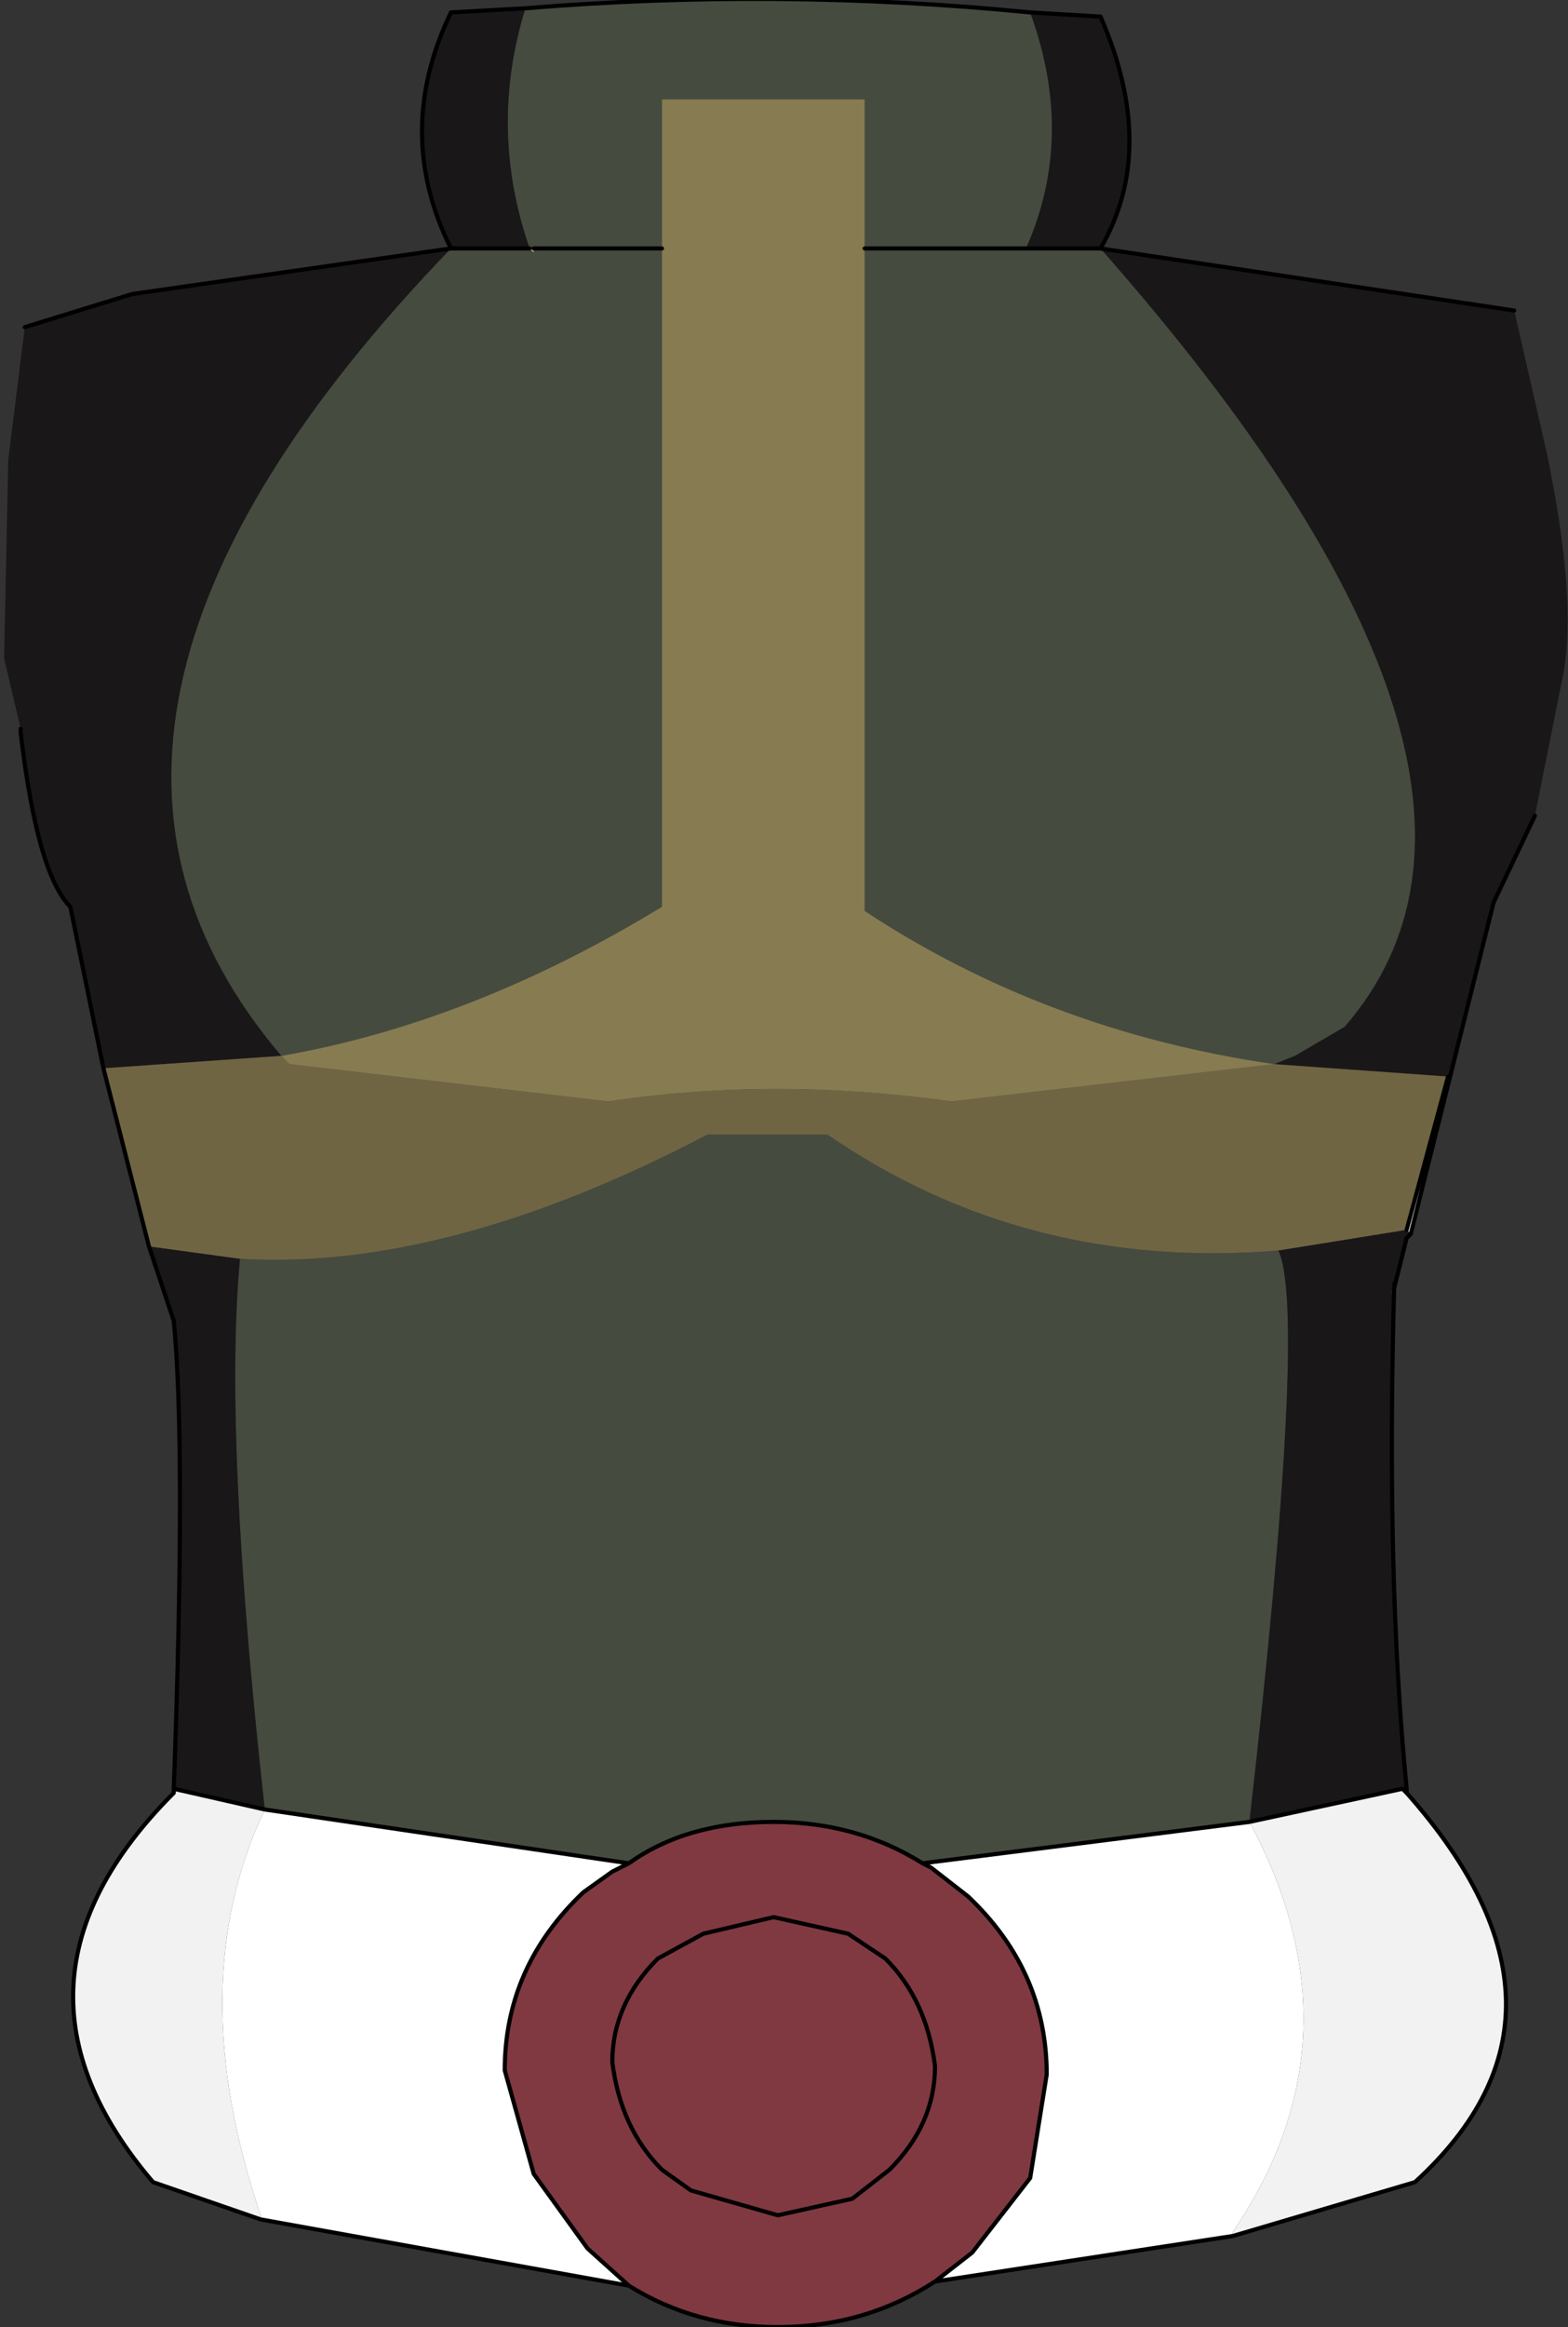 <?xml version="1.0" encoding="UTF-8" standalone="no"?>
<svg xmlns:xlink="http://www.w3.org/1999/xlink" height="28.1px" width="18.95px" xmlns="http://www.w3.org/2000/svg">
  <rect width="100%" height="100%" fill="#333333" stroke="none"/>
  <g transform="matrix(1.0, 0.0, 0.0, 1.0, 9.4, 12.45)">
    <path d="M3.0 -9.45 L3.0 -9.4 3.0 -9.45 M-2.95 -9.45 L-2.95 -9.4 -3.0 -9.45 -2.95 -9.45" fill="#eebf5a" fill-rule="evenodd" stroke="none"/>
    <path d="M5.5 14.55 L1.9 15.1 2.35 14.75 3.05 13.85 3.25 12.6 Q3.25 11.35 2.3 10.45 L1.85 10.1 1.75 10.05 5.7 9.55 Q7.1 12.15 5.5 14.5 L5.5 14.55 M-1.8 15.15 L-6.25 14.35 -6.25 14.3 Q-7.2 11.5 -6.2 9.4 L-1.8 10.05 -2.0 10.15 -2.35 10.4 Q-3.3 11.3 -3.3 12.55 L-2.95 13.8 -2.3 14.7 -1.8 15.15" fill="#ffffff" fill-rule="evenodd" stroke="none"/>
    <path d="M8.1 0.65 L7.65 2.45 7.6 2.4 8.1 0.55 8.1 0.65 M7.6 9.15 L7.6 9.2 Q9.95 11.85 7.7 13.9 L5.5 14.55 5.5 14.5 Q7.1 12.15 5.7 9.55 L7.55 9.15 7.6 9.15 M-6.25 14.35 L-7.55 13.9 Q-9.6 11.5 -7.3 9.2 L-7.3 9.15 -6.2 9.4 Q-7.2 11.5 -6.25 14.3 L-6.25 14.35 M7.6 9.2 L7.55 9.15 7.6 9.2" fill="#f2f2f2" fill-rule="evenodd" stroke="none"/>
    <path d="M-3.05 -12.35 Q0.0 -12.6 3.05 -12.3 3.6 -10.8 3.0 -9.45 L3.0 -9.4 3.0 -9.45 1.05 -9.45 3.0 -9.45 3.9 -9.45 Q9.5 -3.1 6.85 -0.05 L6.25 0.3 6.0 0.4 Q3.25 0.0 1.05 -1.45 L1.05 -9.45 1.05 -11.25 -1.4 -11.25 -1.4 -9.45 -1.4 -1.5 Q-3.7 -0.1 -6.0 0.3 -9.45 -3.75 -3.95 -9.45 L-3.0 -9.45 -2.95 -9.4 -2.95 -9.45 -1.4 -9.45 -2.95 -9.45 -3.0 -9.45 Q-3.5 -10.9 -3.05 -12.35 M6.05 2.65 Q6.4 3.4 5.7 9.55 L1.75 10.05 Q0.95 9.55 -0.05 9.55 -1.1 9.55 -1.8 10.05 L-6.2 9.4 Q-6.7 4.9 -6.5 2.75 -4.0 2.9 -0.85 1.25 L0.6 1.25 Q3.0 2.9 6.05 2.65" fill="#454b3f" fill-rule="evenodd" stroke="none"/>
    <path d="M8.9 -8.7 L9.3 -6.95 Q9.65 -5.25 9.5 -4.35 L9.15 -2.6 8.65 -1.55 8.1 0.65 8.1 0.55 6.0 0.4 6.25 0.3 6.85 -0.05 Q9.5 -3.1 3.9 -9.45 L3.0 -9.45 Q3.6 -10.8 3.05 -12.3 L3.9 -12.25 Q4.6 -10.65 3.9 -9.45 L8.9 -8.7 M7.65 2.45 L7.6 2.5 7.45 3.1 7.4 3.2 7.45 3.05 Q7.35 6.6 7.6 9.15 L7.55 9.15 5.7 9.55 Q6.4 3.4 6.05 2.65 L7.6 2.4 7.65 2.45 M-7.3 9.15 Q-7.15 5.05 -7.3 3.5 L-7.6 2.6 -6.5 2.75 Q-6.7 4.9 -6.2 9.4 L-7.3 9.15 M-8.15 0.45 L-8.55 -1.5 Q-8.95 -1.9 -9.15 -3.6 L-9.15 -3.65 -9.35 -4.5 -9.3 -6.9 -9.1 -8.5 -7.8 -8.9 -3.95 -9.45 Q-4.65 -10.85 -3.95 -12.3 L-3.05 -12.35 Q-3.5 -10.9 -3.0 -9.45 L-3.95 -9.45 Q-9.45 -3.75 -6.0 0.3 L-8.15 0.45" fill="#191718" fill-rule="evenodd" stroke="none"/>
    <path d="M-7.6 2.6 L-8.15 0.45 -6.0 0.3 -5.9 0.4 -2.05 0.85 Q-0.05 0.55 2.1 0.85 L6.0 0.4 8.1 0.55 7.6 2.4 6.05 2.65 Q3.0 2.9 0.6 1.25 L-0.85 1.25 Q-4.0 2.9 -6.5 2.75 L-7.6 2.6" fill="#706543" fill-rule="evenodd" stroke="none"/>
    <path d="M1.05 -9.45 L1.05 -1.45 Q3.25 0.0 6.0 0.4 L2.1 0.85 Q-0.05 0.55 -2.05 0.85 L-5.9 0.4 -6.0 0.3 Q-3.7 -0.1 -1.4 -1.5 L-1.4 -9.45 -1.4 -11.25 1.05 -11.25 1.05 -9.45" fill="#877b51" fill-rule="evenodd" stroke="none"/>
    <path d="M1.9 15.1 Q1.05 15.65 0.0 15.65 -1.0 15.65 -1.8 15.15 L-2.3 14.7 -2.95 13.8 -3.3 12.55 Q-3.3 11.3 -2.35 10.4 L-2.0 10.15 -1.8 10.05 Q-1.1 9.55 -0.05 9.55 0.95 9.55 1.75 10.05 L1.85 10.1 2.3 10.45 Q3.25 11.35 3.25 12.6 L3.05 13.85 2.35 14.75 1.9 15.1 M1.3 11.2 L0.85 10.9 -0.05 10.7 -0.9 10.9 -1.45 11.2 Q-2.0 11.75 -2.0 12.45 -1.9 13.25 -1.4 13.75 L-1.05 14.0 0.0 14.3 0.9 14.1 1.35 13.75 Q1.9 13.2 1.9 12.5 1.8 11.7 1.3 11.2 1.8 11.7 1.9 12.5 1.9 13.2 1.35 13.75 L0.9 14.1 0.0 14.3 -1.05 14.0 -1.4 13.75 Q-1.9 13.25 -2.0 12.45 -2.0 11.75 -1.45 11.2 L-0.9 10.9 -0.05 10.7 0.85 10.9 1.3 11.2" fill="#803941" fill-rule="evenodd" stroke="none"/>
    <path d="M9.15 -2.6 L8.65 -1.55 8.1 0.65 7.65 2.45 7.6 2.5 7.45 3.1 7.45 3.05 Q7.35 6.6 7.6 9.15 L7.6 9.2 Q9.95 11.85 7.7 13.9 L5.5 14.55 1.9 15.1 Q1.05 15.65 0.0 15.65 -1.0 15.65 -1.8 15.15 L-6.25 14.35 -7.55 13.9 Q-9.6 11.5 -7.3 9.2 L-7.3 9.15 Q-7.15 5.05 -7.3 3.5 L-7.6 2.6 -8.15 0.45 -8.55 -1.5 Q-8.95 -1.9 -9.15 -3.6 L-9.15 -3.65 M-9.1 -8.5 L-7.8 -8.9 -3.95 -9.45 Q-4.65 -10.85 -3.95 -12.3 L-3.05 -12.35 Q0.0 -12.6 3.05 -12.3 L3.9 -12.25 Q4.6 -10.65 3.9 -9.45 L8.9 -8.7 M3.0 -9.45 L1.05 -9.45 M3.9 -9.45 L3.0 -9.45 M8.1 0.55 L7.6 2.4 M5.7 9.55 L7.55 9.15 7.6 9.2 M1.9 15.1 L2.35 14.75 3.05 13.85 3.25 12.6 Q3.25 11.35 2.3 10.45 L1.85 10.1 1.75 10.05 Q0.95 9.55 -0.05 9.55 -1.1 9.55 -1.8 10.05 L-2.0 10.15 -2.35 10.4 Q-3.3 11.3 -3.3 12.55 L-2.95 13.8 -2.3 14.7 -1.8 15.15 M1.3 11.2 Q1.8 11.7 1.9 12.5 1.9 13.2 1.35 13.75 L0.9 14.1 0.0 14.3 -1.05 14.0 -1.4 13.75 Q-1.9 13.25 -2.0 12.45 -2.0 11.75 -1.45 11.2 L-0.9 10.9 -0.05 10.7 0.85 10.9 1.3 11.2 M1.75 10.05 L5.7 9.55 M-6.2 9.4 L-1.8 10.05 M-3.0 -9.45 L-3.95 -9.45 M-1.4 -9.45 L-2.95 -9.45 M-7.3 9.15 L-6.2 9.4" fill="none" stroke="#000000" stroke-linecap="round" stroke-linejoin="round" stroke-width="0.05"/>
  </g>
</svg>
